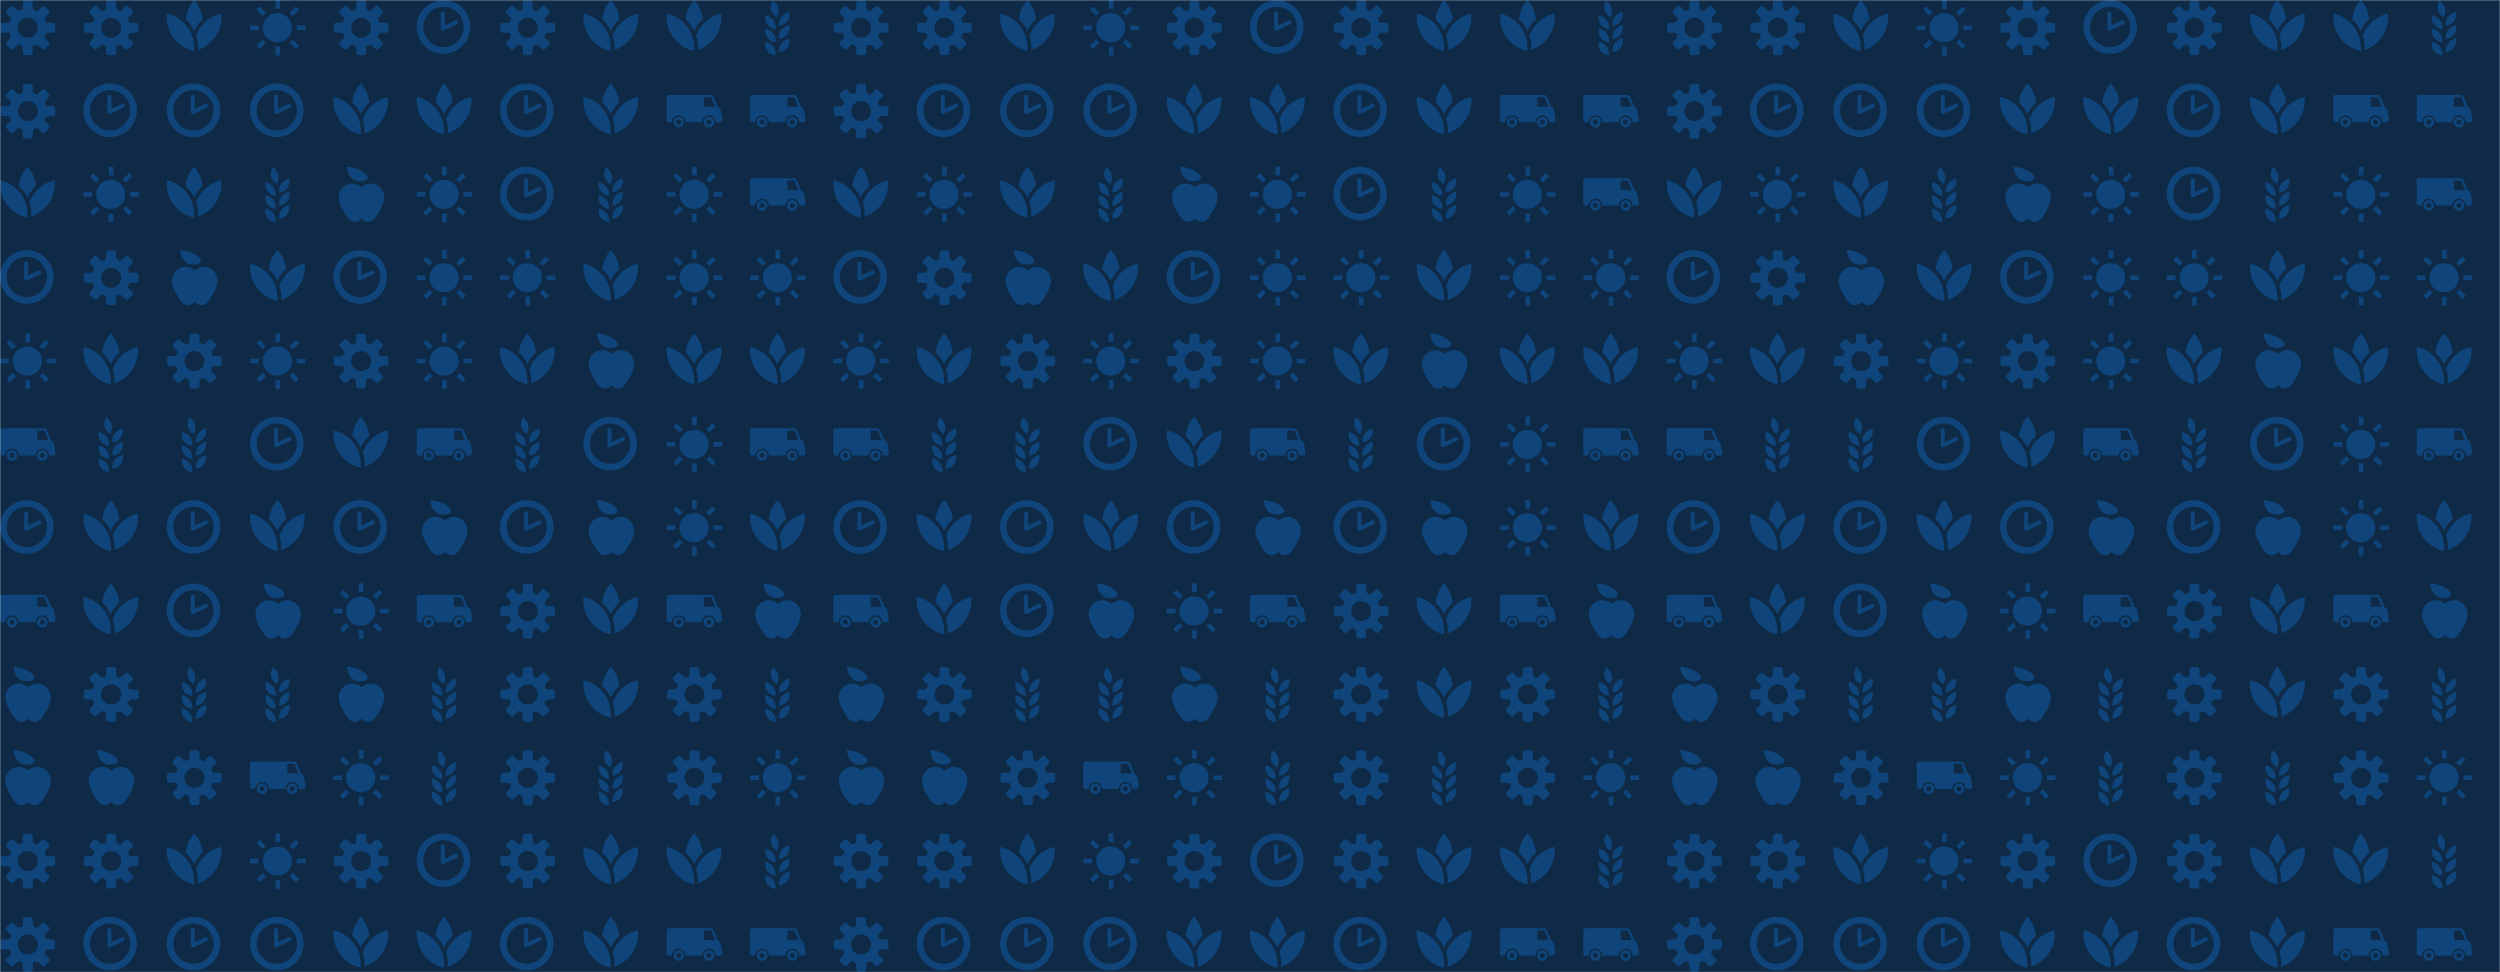 <svg xmlns="http://www.w3.org/2000/svg" version="1.1" xmlns:xlink="http://www.w3.org/1999/xlink" xmlns:svgjs="http://svgjs.dev/svgjs" width="1440" height="560" preserveAspectRatio="none" viewBox="0 0 1440 560"><g mask="url(&quot;#SvgjsMask1097&quot;)" fill="none"><rect width="1440" height="560" x="0" y="0" fill="#0e2a47"></rect><use xlink:href="#SvgjsG1105" transform="translate(0, 0)" fill="#0f457b"></use><use xlink:href="#SvgjsG1105" transform="translate(0, 480)" fill="#0f457b"></use><use xlink:href="#SvgjsG1105" transform="translate(480, 0)" fill="#0f457b"></use><use xlink:href="#SvgjsG1105" transform="translate(480, 480)" fill="#0f457b"></use><use xlink:href="#SvgjsG1105" transform="translate(960, 0)" fill="#0f457b"></use><use xlink:href="#SvgjsG1105" transform="translate(960, 480)" fill="#0f457b"></use></g><defs><mask id="SvgjsMask1097"><rect width="1440" height="560" fill="#ffffff"></rect></mask><g id="SvgjsG1100"><path d="M7.713 15.485C3.459 15.485 0 12.025 0 7.768 0 3.513 3.459 0.051 7.713 0.051S15.432 3.513 15.432 7.768c0 4.257-3.465 7.716-7.719 7.717z m0-1.91c3.201 0 5.81-2.604 5.81-5.809 0-3.199-2.61-5.807-5.81-5.807-3.202 0-5.804 2.609-5.804 5.807-0.001 3.206 2.602 5.809 5.804 5.809z"></path><path d="M7.753 8.787a0.574 0.574 0 0 1-0.554-0.042 0.578 0.578 0 0 1-0.259-0.399L6.931 3.862a0.58 0.58 0 0 1 1.162 0v3.478l2.975-1.4a0.578 0.578 0 0 1 0.773 0.275c0.138 0.292 0.011 0.637-0.276 0.774l-3.81 1.798z"></path></g><g id="SvgjsG1101"><path d="M2.524 8.637H0.014V7.308h2.51v1.329zM3.656 4.576L1.884 2.804l0.935-0.935 1.772 1.772-0.935 0.935z m0 6.817l0.935 0.935-1.772 1.773-0.934-0.936 1.771-1.772z m4.997-8.884h-1.33V-0.002h1.33v2.511z m-1.33 10.952h1.33v2.51h-1.33v-2.509zM12.344 4.576l-0.96-0.935 1.796-1.772 0.935 0.935-1.772 1.772z m0 6.792l1.771 1.797-0.935 0.936-1.771-1.774 0.936-0.96z m3.643-4.06v1.329h-2.51V7.308h2.509z"></path><path d="M3.702 7.984a4.184 4.184 0 1 0 8.368 0 4.184 4.184 0 1 0-8.368 0"></path></g><g id="SvgjsG1098"><path d="M15.233 9.431c0.295 0 0.569-0.239 0.61-0.532 0 0 0.056-0.411 0.056-0.899s-0.056-0.899-0.056-0.899c-0.041-0.292-0.315-0.531-0.61-0.53h-1.524c-0.295 0-0.602-0.188-0.681-0.418s-0.188-0.967 0.021-1.176l1.078-1.077c0.209-0.209 0.225-0.565 0.036-0.792l-1.268-1.268c-0.227-0.189-0.583-0.173-0.792 0.036l-1.078 1.077c-0.208 0.209-0.556 0.293-0.772 0.187s-0.822-0.552-0.821-0.847V0.767c0-0.295-0.239-0.569-0.531-0.61 0 0-0.411-0.057-0.9-0.056s-0.899 0.057-0.899 0.056c-0.293 0.04-0.532 0.315-0.532 0.61v1.524c0 0.295-0.188 0.601-0.418 0.681s-0.967 0.188-1.176-0.021l-1.078-1.078C3.689 1.665 3.333 1.649 3.107 1.837l-1.268 1.268c-0.189 0.227-0.173 0.583 0.036 0.792l1.077 1.078c0.209 0.209 0.293 0.556 0.187 0.772s-0.552 0.822-0.847 0.822H0.767c-0.295 0-0.569 0.239-0.61 0.531 0 0-0.057 0.411-0.056 0.899s0.057 0.899 0.056 0.9c0.04 0.293 0.315 0.532 0.61 0.532h1.525c0.295 0 0.601 0.188 0.681 0.417 0.079 0.23 0.188 0.967-0.02 1.176l-1.078 1.077C1.667 12.311 1.651 12.667 1.84 12.893l1.267 1.268c0.227 0.189 0.583 0.173 0.792-0.036l1.077-1.077c0.209-0.208 0.556-0.292 0.772-0.187s0.821 0.553 0.822 0.848v1.524c0 0.295 0.239 0.569 0.532 0.61 0 0 0.411 0.057 0.899 0.057s0.899-0.056 0.899-0.057c0.293-0.04 0.531-0.315 0.532-0.609v-1.524c0-0.295 0.188-0.602 0.418-0.681 0.23-0.079 0.967-0.188 1.176 0.021l1.077 1.077c0.209 0.209 0.565 0.225 0.792 0.036l1.268-1.267c0.189-0.227 0.173-0.583-0.036-0.792l-1.078-1.077c-0.209-0.209-0.293-0.557-0.186-0.773 0.106-0.216 0.552-0.822 0.847-0.822h1.525zM8 10.892c-1.597 0-2.891-1.294-2.891-2.892 0-1.596 1.295-2.891 2.891-2.891S10.892 6.404 10.892 8 9.597 10.892 8 10.892z"></path></g><g id="SvgjsG1103"><path d="M3.898 0s0.232 4.58 4.246 4.192S8.597 0.364 3.898 0m4.203 14.894a2.324 2.324 0 0 1-1.902 0.977c-0.64 0-1.267-0.3-1.689-0.721-0.864-0.943-1.985-3.051-1.986-3.052C1.897 10.822 1.56 9.837 1.56 8.839c0-2.126 1.72-3.968 3.848-3.968 1.05 0 1.996 0.42 2.692 1.099a3.835 3.835 0 0 1 2.69-1.099c2.129 0 3.848 1.842 3.849 3.967 0 0.997-0.334 1.983-0.964 3.259 0 0-1.12 2.108-1.984 3.051-0.423 0.422-1.049 0.722-1.689 0.722a2.321 2.321 0 0 1-1.899-0.977" fill-rule="evenodd"></path></g><g id="SvgjsG1102"><path d="M12.175 9.664c-0.839 0-1.519 0.68-1.519 1.519a1.519 1.519 0 0 0 1.519 1.519c0.838 0 1.518-0.68 1.517-1.519 0-0.839-0.68-1.519-1.517-1.519z m0 2.246a0.726 0.726 0 0 1 0-1.453 0.726 0.726 0 0 1 0.726 0.726 0.726 0.726 0 0 1-0.727 0.727zM3.478 9.649c-0.838 0-1.518 0.681-1.518 1.519a1.518 1.518 0 0 0 1.518 1.519c0.839 0 1.519-0.679 1.519-1.519 0-0.838-0.68-1.519-1.519-1.519z m0.003 2.247a0.726 0.726 0 0 1 0-1.452 0.726 0.726 0 0 1 0 1.452z" fill-rule="evenodd"></path><path d="M14.724 6.863c0.454 0.088 0.725 0.284 0.93 1.404l0.324 2.021c0.116 0.658-0.255 0.898-0.718 0.898H14.147c0-1.09-0.883-1.976-1.972-1.976-1.09 0-1.973 0.886-1.973 1.976H5.446c0-1.09-0.883-1.976-1.972-1.976-1.09 0-1.973 0.886-1.974 1.976H0.578C0.253 11.186 0 10.94 0 10.622V3.978C0 3.616 0.286 3.325 0.636 3.325h11.94c0.454 0 0.786 0.225 0.95 0.62l1.198 2.918zM10.744 4.002v2.76H13.936l-1.12-2.76H10.744z" fill-rule="evenodd"></path></g><g id="SvgjsG1104"><path d="M7.409 15.987C7.482 13.521 6.141 12.591 4.505 11.978c-0.544 2.109 0.956 3.865 2.904 4.009m0.37-11.013c1.043-2.235 0.179-3.624-1.085-4.834-1.327 1.724-0.644 3.93 1.085 4.834m0.589 6.218c-0.072-2.466 1.268-3.398 2.905-4.009 0.542 2.109-0.957 3.865-2.905 4.009m0 3.801c-0.072-2.465 1.268-3.395 2.905-4.008 0.542 2.108-0.957 3.865-2.905 4.008m0-7.598c-0.072-2.466 1.268-3.398 2.905-4.011 0.542 2.111-0.957 3.865-2.905 4.011M7.409 12.185C7.482 9.72 6.141 8.787 4.505 8.177c-0.544 2.109 0.956 3.865 2.904 4.009m0-3.8C7.482 5.919 6.141 4.987 4.505 4.373c-0.544 2.111 0.956 3.866 2.904 4.013" fill-rule="evenodd"></path></g><g id="SvgjsG1099"><path d="M7.867 14.689a9.978 9.978 0 0 0-1.863-6.862A9.989 9.989 0 0 0 0.059 3.924 9.973 9.973 0 0 0 1.92 10.788a9.979 9.979 0 0 0 5.947 3.902z m-0.971-7.508a11.292 11.292 0 0 1 1 1.675 11.329 11.329 0 0 1 0.996-1.675 11.095 11.095 0 0 1 1.477-1.65A9.969 9.969 0 0 0 7.914 0a9.977 9.977 0 0 0-2.456 5.564 11.227 11.227 0 0 1 1.438 1.617z m8.833-3.258a9.988 9.988 0 0 0-5.945 3.904 10.058 10.058 0 0 0-1.314 2.479 11.075 11.075 0 0 1 0.513 4.081 9.966 9.966 0 0 0 4.886-3.599A9.973 9.973 0 0 0 15.729 3.924z" fill-rule="evenodd"></path></g><g id="SvgjsG1105"><use xlink:href="#SvgjsG1098" transform="translate(0, 0) scale(2)" fill="#0f457b"></use><use xlink:href="#SvgjsG1098" transform="translate(0, 48) scale(2)" fill="#0f457b"></use><use xlink:href="#SvgjsG1099" transform="translate(0, 96) scale(2)" fill="#0f457b"></use><use xlink:href="#SvgjsG1100" transform="translate(0, 144) scale(2)" fill="#0f457b"></use><use xlink:href="#SvgjsG1101" transform="translate(0, 192) scale(2)" fill="#0f457b"></use><use xlink:href="#SvgjsG1102" transform="translate(0, 240) scale(2)" fill="#0f457b"></use><use xlink:href="#SvgjsG1100" transform="translate(0, 288) scale(2)" fill="#0f457b"></use><use xlink:href="#SvgjsG1102" transform="translate(0, 336) scale(2)" fill="#0f457b"></use><use xlink:href="#SvgjsG1103" transform="translate(0, 384) scale(2)" fill="#0f457b"></use><use xlink:href="#SvgjsG1103" transform="translate(0, 432) scale(2)" fill="#0f457b"></use><use xlink:href="#SvgjsG1098" transform="translate(48, 0) scale(2)" fill="#0f457b"></use><use xlink:href="#SvgjsG1100" transform="translate(48, 48) scale(2)" fill="#0f457b"></use><use xlink:href="#SvgjsG1101" transform="translate(48, 96) scale(2)" fill="#0f457b"></use><use xlink:href="#SvgjsG1098" transform="translate(48, 144) scale(2)" fill="#0f457b"></use><use xlink:href="#SvgjsG1099" transform="translate(48, 192) scale(2)" fill="#0f457b"></use><use xlink:href="#SvgjsG1104" transform="translate(48, 240) scale(2)" fill="#0f457b"></use><use xlink:href="#SvgjsG1099" transform="translate(48, 288) scale(2)" fill="#0f457b"></use><use xlink:href="#SvgjsG1099" transform="translate(48, 336) scale(2)" fill="#0f457b"></use><use xlink:href="#SvgjsG1098" transform="translate(48, 384) scale(2)" fill="#0f457b"></use><use xlink:href="#SvgjsG1103" transform="translate(48, 432) scale(2)" fill="#0f457b"></use><use xlink:href="#SvgjsG1099" transform="translate(96, 0) scale(2)" fill="#0f457b"></use><use xlink:href="#SvgjsG1100" transform="translate(96, 48) scale(2)" fill="#0f457b"></use><use xlink:href="#SvgjsG1099" transform="translate(96, 96) scale(2)" fill="#0f457b"></use><use xlink:href="#SvgjsG1103" transform="translate(96, 144) scale(2)" fill="#0f457b"></use><use xlink:href="#SvgjsG1098" transform="translate(96, 192) scale(2)" fill="#0f457b"></use><use xlink:href="#SvgjsG1104" transform="translate(96, 240) scale(2)" fill="#0f457b"></use><use xlink:href="#SvgjsG1100" transform="translate(96, 288) scale(2)" fill="#0f457b"></use><use xlink:href="#SvgjsG1100" transform="translate(96, 336) scale(2)" fill="#0f457b"></use><use xlink:href="#SvgjsG1104" transform="translate(96, 384) scale(2)" fill="#0f457b"></use><use xlink:href="#SvgjsG1098" transform="translate(96, 432) scale(2)" fill="#0f457b"></use><use xlink:href="#SvgjsG1101" transform="translate(144, 0) scale(2)" fill="#0f457b"></use><use xlink:href="#SvgjsG1100" transform="translate(144, 48) scale(2)" fill="#0f457b"></use><use xlink:href="#SvgjsG1104" transform="translate(144, 96) scale(2)" fill="#0f457b"></use><use xlink:href="#SvgjsG1099" transform="translate(144, 144) scale(2)" fill="#0f457b"></use><use xlink:href="#SvgjsG1101" transform="translate(144, 192) scale(2)" fill="#0f457b"></use><use xlink:href="#SvgjsG1100" transform="translate(144, 240) scale(2)" fill="#0f457b"></use><use xlink:href="#SvgjsG1099" transform="translate(144, 288) scale(2)" fill="#0f457b"></use><use xlink:href="#SvgjsG1103" transform="translate(144, 336) scale(2)" fill="#0f457b"></use><use xlink:href="#SvgjsG1104" transform="translate(144, 384) scale(2)" fill="#0f457b"></use><use xlink:href="#SvgjsG1102" transform="translate(144, 432) scale(2)" fill="#0f457b"></use><use xlink:href="#SvgjsG1098" transform="translate(192, 0) scale(2)" fill="#0f457b"></use><use xlink:href="#SvgjsG1099" transform="translate(192, 48) scale(2)" fill="#0f457b"></use><use xlink:href="#SvgjsG1103" transform="translate(192, 96) scale(2)" fill="#0f457b"></use><use xlink:href="#SvgjsG1100" transform="translate(192, 144) scale(2)" fill="#0f457b"></use><use xlink:href="#SvgjsG1098" transform="translate(192, 192) scale(2)" fill="#0f457b"></use><use xlink:href="#SvgjsG1099" transform="translate(192, 240) scale(2)" fill="#0f457b"></use><use xlink:href="#SvgjsG1100" transform="translate(192, 288) scale(2)" fill="#0f457b"></use><use xlink:href="#SvgjsG1101" transform="translate(192, 336) scale(2)" fill="#0f457b"></use><use xlink:href="#SvgjsG1103" transform="translate(192, 384) scale(2)" fill="#0f457b"></use><use xlink:href="#SvgjsG1101" transform="translate(192, 432) scale(2)" fill="#0f457b"></use><use xlink:href="#SvgjsG1100" transform="translate(240, 0) scale(2)" fill="#0f457b"></use><use xlink:href="#SvgjsG1099" transform="translate(240, 48) scale(2)" fill="#0f457b"></use><use xlink:href="#SvgjsG1101" transform="translate(240, 96) scale(2)" fill="#0f457b"></use><use xlink:href="#SvgjsG1101" transform="translate(240, 144) scale(2)" fill="#0f457b"></use><use xlink:href="#SvgjsG1101" transform="translate(240, 192) scale(2)" fill="#0f457b"></use><use xlink:href="#SvgjsG1102" transform="translate(240, 240) scale(2)" fill="#0f457b"></use><use xlink:href="#SvgjsG1103" transform="translate(240, 288) scale(2)" fill="#0f457b"></use><use xlink:href="#SvgjsG1102" transform="translate(240, 336) scale(2)" fill="#0f457b"></use><use xlink:href="#SvgjsG1104" transform="translate(240, 384) scale(2)" fill="#0f457b"></use><use xlink:href="#SvgjsG1104" transform="translate(240, 432) scale(2)" fill="#0f457b"></use><use xlink:href="#SvgjsG1098" transform="translate(288, 0) scale(2)" fill="#0f457b"></use><use xlink:href="#SvgjsG1100" transform="translate(288, 48) scale(2)" fill="#0f457b"></use><use xlink:href="#SvgjsG1100" transform="translate(288, 96) scale(2)" fill="#0f457b"></use><use xlink:href="#SvgjsG1101" transform="translate(288, 144) scale(2)" fill="#0f457b"></use><use xlink:href="#SvgjsG1099" transform="translate(288, 192) scale(2)" fill="#0f457b"></use><use xlink:href="#SvgjsG1104" transform="translate(288, 240) scale(2)" fill="#0f457b"></use><use xlink:href="#SvgjsG1100" transform="translate(288, 288) scale(2)" fill="#0f457b"></use><use xlink:href="#SvgjsG1098" transform="translate(288, 336) scale(2)" fill="#0f457b"></use><use xlink:href="#SvgjsG1098" transform="translate(288, 384) scale(2)" fill="#0f457b"></use><use xlink:href="#SvgjsG1098" transform="translate(288, 432) scale(2)" fill="#0f457b"></use><use xlink:href="#SvgjsG1099" transform="translate(336, 0) scale(2)" fill="#0f457b"></use><use xlink:href="#SvgjsG1099" transform="translate(336, 48) scale(2)" fill="#0f457b"></use><use xlink:href="#SvgjsG1104" transform="translate(336, 96) scale(2)" fill="#0f457b"></use><use xlink:href="#SvgjsG1099" transform="translate(336, 144) scale(2)" fill="#0f457b"></use><use xlink:href="#SvgjsG1103" transform="translate(336, 192) scale(2)" fill="#0f457b"></use><use xlink:href="#SvgjsG1100" transform="translate(336, 240) scale(2)" fill="#0f457b"></use><use xlink:href="#SvgjsG1103" transform="translate(336, 288) scale(2)" fill="#0f457b"></use><use xlink:href="#SvgjsG1099" transform="translate(336, 336) scale(2)" fill="#0f457b"></use><use xlink:href="#SvgjsG1099" transform="translate(336, 384) scale(2)" fill="#0f457b"></use><use xlink:href="#SvgjsG1104" transform="translate(336, 432) scale(2)" fill="#0f457b"></use><use xlink:href="#SvgjsG1099" transform="translate(384, 0) scale(2)" fill="#0f457b"></use><use xlink:href="#SvgjsG1102" transform="translate(384, 48) scale(2)" fill="#0f457b"></use><use xlink:href="#SvgjsG1101" transform="translate(384, 96) scale(2)" fill="#0f457b"></use><use xlink:href="#SvgjsG1101" transform="translate(384, 144) scale(2)" fill="#0f457b"></use><use xlink:href="#SvgjsG1099" transform="translate(384, 192) scale(2)" fill="#0f457b"></use><use xlink:href="#SvgjsG1101" transform="translate(384, 240) scale(2)" fill="#0f457b"></use><use xlink:href="#SvgjsG1101" transform="translate(384, 288) scale(2)" fill="#0f457b"></use><use xlink:href="#SvgjsG1102" transform="translate(384, 336) scale(2)" fill="#0f457b"></use><use xlink:href="#SvgjsG1098" transform="translate(384, 384) scale(2)" fill="#0f457b"></use><use xlink:href="#SvgjsG1098" transform="translate(384, 432) scale(2)" fill="#0f457b"></use><use xlink:href="#SvgjsG1104" transform="translate(432, 0) scale(2)" fill="#0f457b"></use><use xlink:href="#SvgjsG1102" transform="translate(432, 48) scale(2)" fill="#0f457b"></use><use xlink:href="#SvgjsG1102" transform="translate(432, 96) scale(2)" fill="#0f457b"></use><use xlink:href="#SvgjsG1101" transform="translate(432, 144) scale(2)" fill="#0f457b"></use><use xlink:href="#SvgjsG1099" transform="translate(432, 192) scale(2)" fill="#0f457b"></use><use xlink:href="#SvgjsG1102" transform="translate(432, 240) scale(2)" fill="#0f457b"></use><use xlink:href="#SvgjsG1099" transform="translate(432, 288) scale(2)" fill="#0f457b"></use><use xlink:href="#SvgjsG1103" transform="translate(432, 336) scale(2)" fill="#0f457b"></use><use xlink:href="#SvgjsG1104" transform="translate(432, 384) scale(2)" fill="#0f457b"></use><use xlink:href="#SvgjsG1101" transform="translate(432, 432) scale(2)" fill="#0f457b"></use></g></defs></svg>